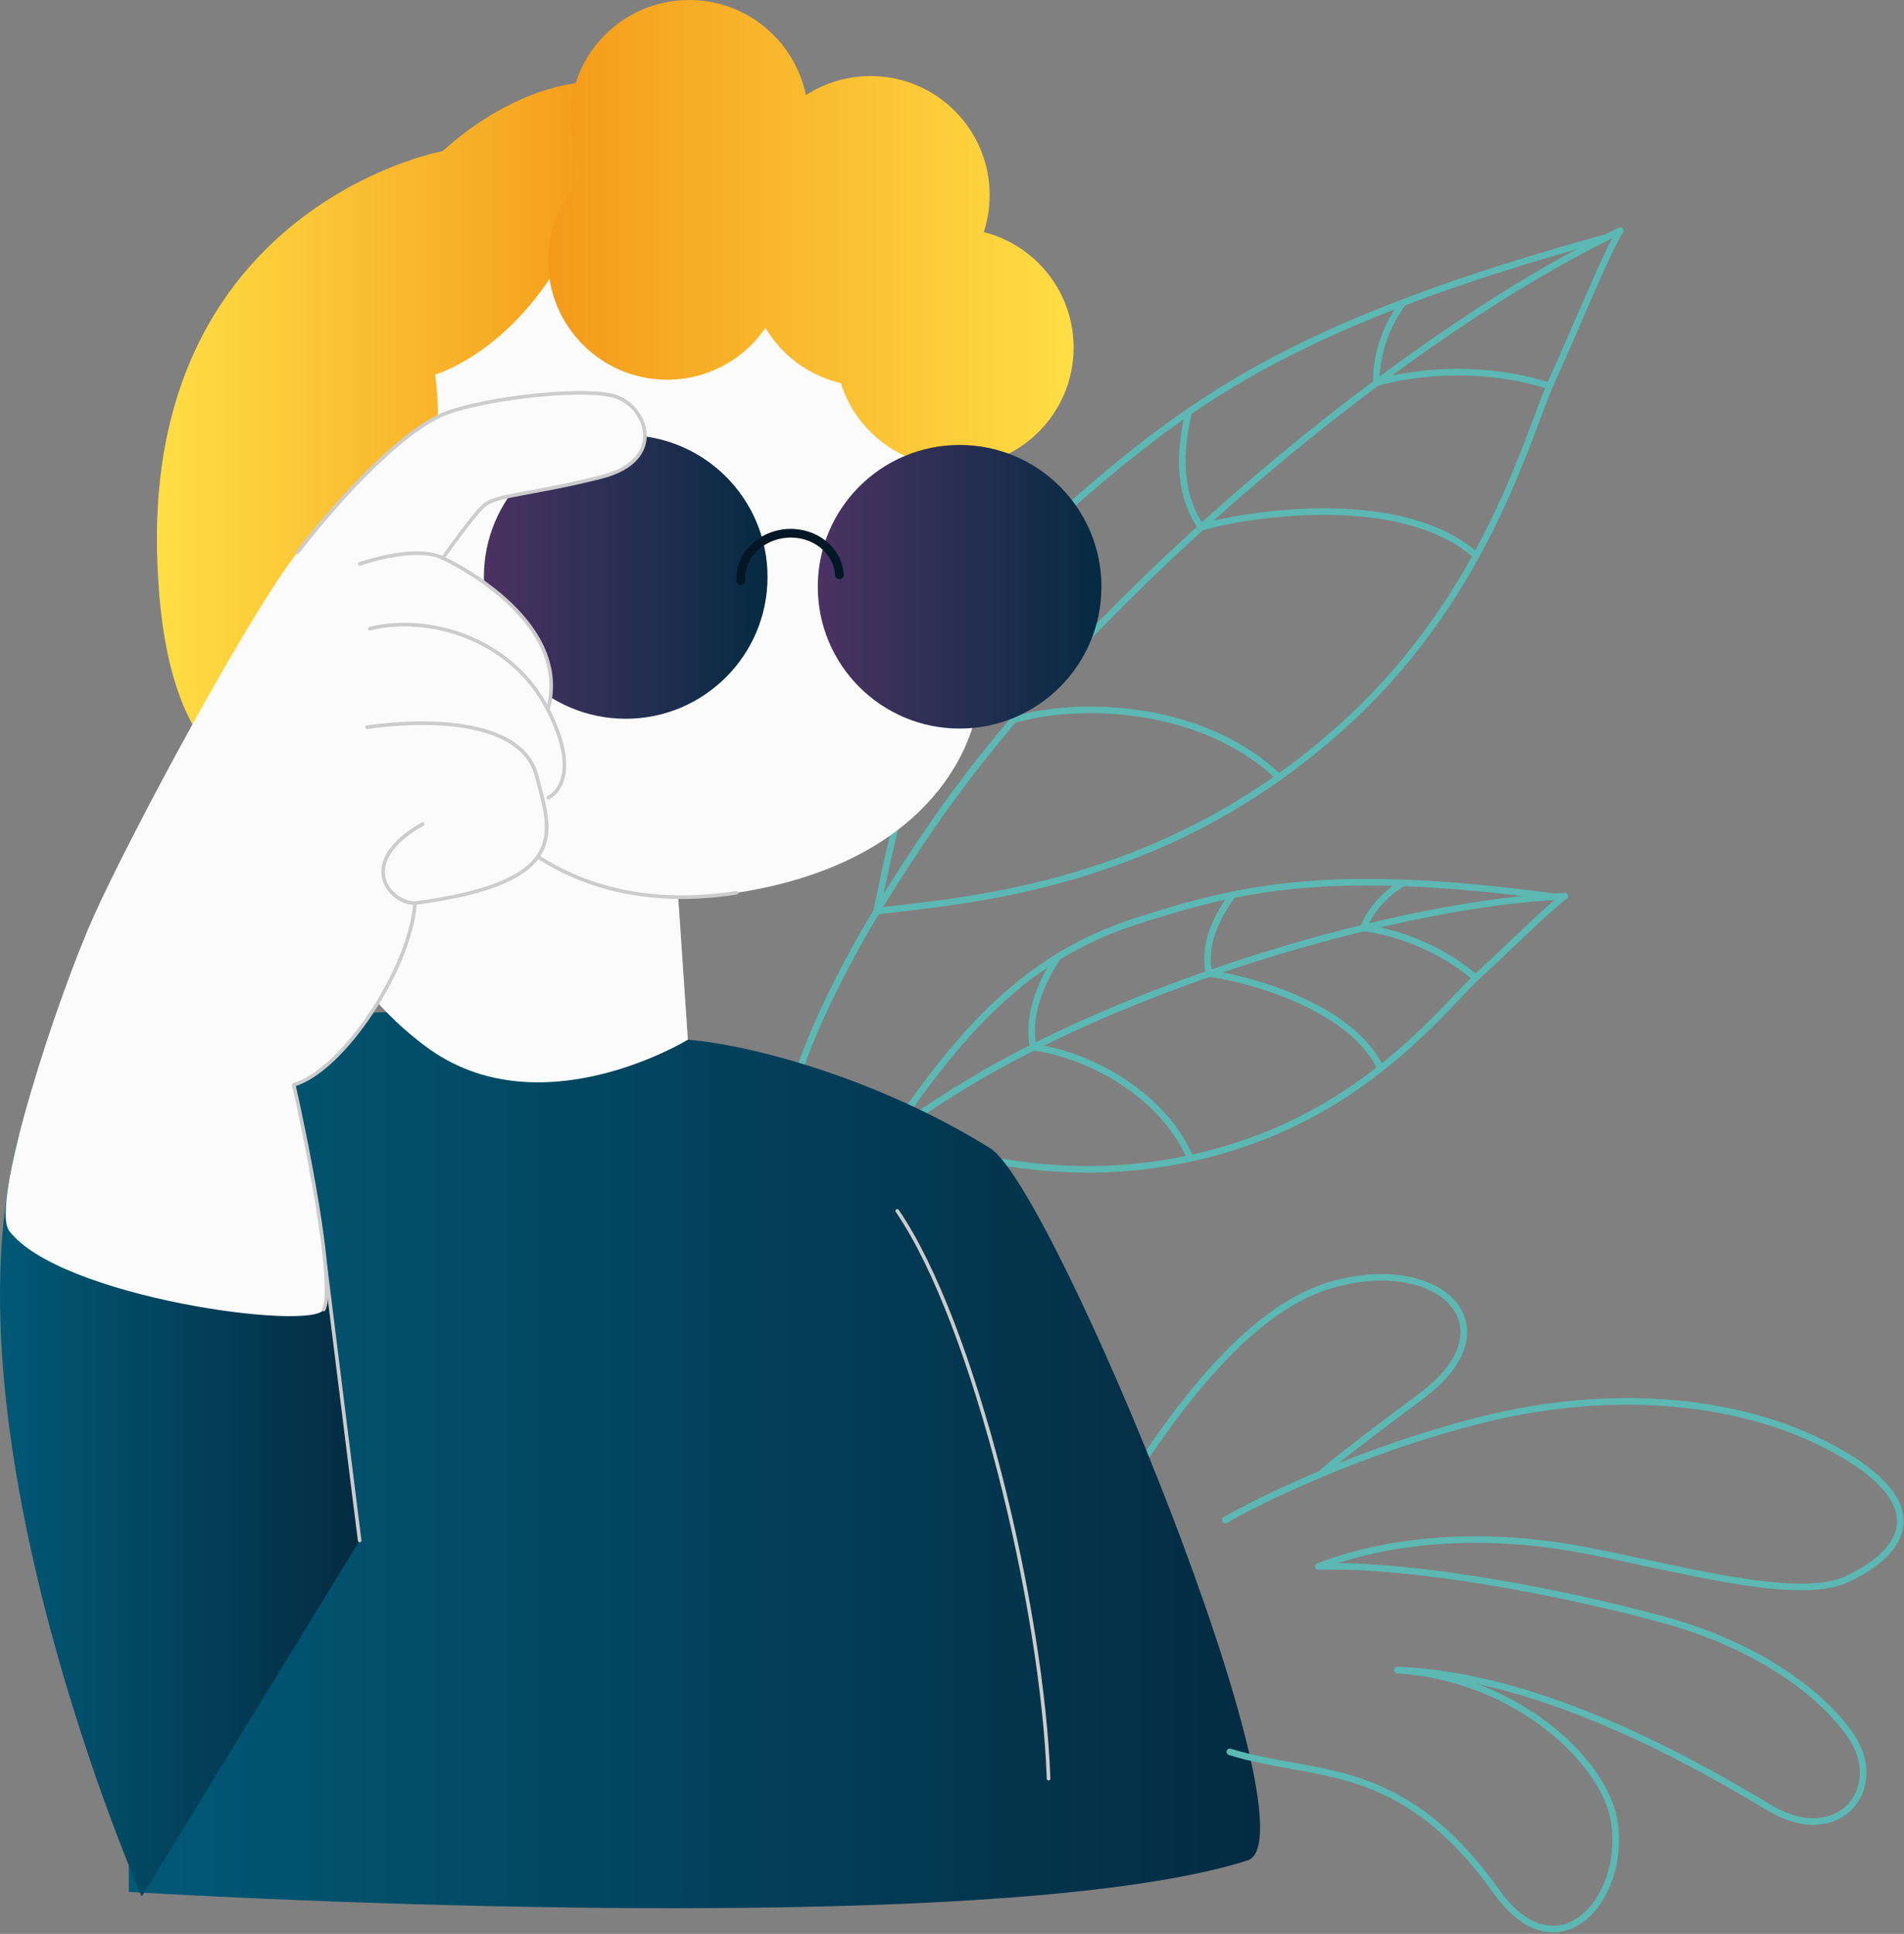 <svg width="515" height="523" viewBox="0 0 515 523" fill="none" xmlns="http://www.w3.org/2000/svg">
<rect x="0" y="0" width="515" height="523" fill="#808080" stroke="none"/>
<path d="M280.335 445.374C302.026 403.275 329.637 356.95 359.198 347.763C388.758 338.576 410.284 358.374 384.291 377.677C360.307 395.497 357.069 398.704 357.069 398.704" stroke="#5CB8B2" stroke-width="1.782" stroke-miterlimit="10" stroke-linecap="round" stroke-linejoin="round"/>
<path d="M356.62 423.614C377.096 415.851 401.8 414.427 426.428 418.833C451.057 423.239 485.279 433.491 499.325 427.166C513.386 420.826 524.223 408.237 498.156 393.1C472.088 377.963 435.887 375.175 400.93 383.943C365.974 392.71 337.703 407.368 331.407 411.085" stroke="#5CB8B2" stroke-width="1.782" stroke-miterlimit="10" stroke-linecap="round" stroke-linejoin="round"/>
<path d="M356.62 423.613C388.009 422.923 433.803 433.369 452.496 438.78C471.983 444.415 491.05 455.595 500.569 469.338C510.447 483.591 497.346 500.122 478.668 488.942C459.991 477.761 417.644 453.077 377.98 451.654" stroke="#5CB8B2" stroke-width="1.782" stroke-miterlimit="10" stroke-linecap="round" stroke-linejoin="round"/>
<path d="M205.745 355.107C207.724 316.17 208.414 286.54 252.484 222.77C296.54 158.999 382.208 88.874 438.226 62.422" stroke="#5CB8B2" stroke-width="1.782" stroke-miterlimit="10" stroke-linecap="round" stroke-linejoin="round"/>
<path d="M237.135 246.435C246.549 199.42 258.151 164.02 291.324 135.2C324.497 106.38 353.038 86.672 434.599 64.176" stroke="#5CB8B2" stroke-width="1.782" stroke-miterlimit="10" stroke-linecap="round" stroke-linejoin="round"/>
<path d="M237.135 246.435C260.279 243.422 316.042 240.56 365.674 194.039C402.715 159.329 413.358 116.93 419.803 102.857C425.994 89.354 434.434 68.432 438.211 62.422" stroke="#5CB8B2" stroke-width="1.782" stroke-miterlimit="10" stroke-linecap="round" stroke-linejoin="round"/>
<path d="M269.409 159.209C267.295 170.794 267.085 183.908 274.161 194.654C293.303 189.183 325.906 191.072 345.918 210.195" stroke="#5CB8B2" stroke-width="1.782" stroke-miterlimit="10" stroke-linecap="round" stroke-linejoin="round"/>
<path d="M321.544 111.371C318.216 125.099 319.745 135.006 324.901 142.604C337.418 138.933 379.18 132.413 399.282 150.263" stroke="#5CB8B2" stroke-width="1.782" stroke-miterlimit="10" stroke-linecap="round" stroke-linejoin="round"/>
<path d="M379.585 81.8C371.415 92.785 372.3 103.546 372.3 103.546C372.3 103.546 394.125 96.502 419.129 104.371" stroke="#5CB8B2" stroke-width="1.782" stroke-miterlimit="10" stroke-linecap="round" stroke-linejoin="round"/>
<path d="M190.261 369.045C202.343 344.166 211.022 325.012 257.476 295.593C303.93 266.158 379.315 244.127 423.221 242.373" stroke="#5CB8B2" stroke-width="1.782" stroke-miterlimit="10" stroke-linecap="round" stroke-linejoin="round"/>
<path d="M240.897 306.788C260.084 278.687 277.473 258.799 307.123 249.177C336.773 239.555 360.877 234.594 420.373 242.508" stroke="#5CB8B2" stroke-width="1.782" stroke-miterlimit="10" stroke-linecap="round" stroke-linejoin="round"/>
<path d="M240.897 306.787C256.847 311.238 294.052 324.817 339.367 308.196C373.184 295.802 391.892 271.058 400.001 263.654C407.781 256.55 419.099 245.235 423.236 242.357" stroke="#5CB8B2" stroke-width="1.782" stroke-miterlimit="10" stroke-linecap="round" stroke-linejoin="round"/>
<path d="M286.152 258.77C281.565 265.754 277.787 274.251 279.436 283.229C293.452 284.967 314.228 295.233 321.978 313.263" stroke="#5CB8B2" stroke-width="1.782" stroke-miterlimit="10" stroke-linecap="round" stroke-linejoin="round"/>
<path d="M333.46 241.983C327.479 250.032 325.74 256.926 326.999 263.31C336.188 264.374 365.269 271.703 373.453 288.923" stroke="#5CB8B2" stroke-width="1.782" stroke-miterlimit="10" stroke-linecap="round" stroke-linejoin="round"/>
<path d="M379.57 238.762C371.191 243.678 368.778 250.946 368.778 250.946C368.778 250.946 384.982 252.4 399.132 264.465" stroke="#5CB8B2" stroke-width="1.782" stroke-miterlimit="10" stroke-linecap="round" stroke-linejoin="round"/>
<path d="M34.843 280.635C129.295 265.947 154.808 278.477 186.063 281.174C205.58 282.853 239.637 292.894 267.908 310.594C284.892 321.235 357.384 496.825 337.372 503.165C265.435 525.915 34.843 511.64 34.843 511.64V280.635Z" fill="url(#paint0_linear)"/>
<path d="M88.013 342.308C93.724 388.304 97.277 416.615 97.277 416.615L38.332 512.912C38.332 512.912 -16.555 388.246 5.028 307.628C11.114 286.376 88.013 342.308 88.013 342.308Z" fill="url(#paint1_linear)"/>
<path d="M242.695 327.485C263.561 357.969 282.014 434.854 283.618 481.029" stroke="#CCCCCC" stroke-width="0.974" stroke-miterlimit="10" stroke-linecap="round" stroke-linejoin="round"/>
<path d="M88.014 342.308C93.725 388.303 97.278 416.614 97.278 416.614" stroke="#CCCCCC" stroke-width="0.974" stroke-miterlimit="10" stroke-linecap="round" stroke-linejoin="round"/>
<path d="M183.154 238.297L186.063 281.175C186.063 281.175 145.754 305.874 115.13 282.989C84.505 260.103 85.51 232.737 85.51 232.737L168.764 204.815L183.154 238.297Z" fill="#FBFBFB"/>
<path d="M265.061 187.189C281.701 187.189 295.19 173.702 295.19 157.065C295.19 140.428 281.701 126.94 265.061 126.94C248.42 126.94 234.931 140.428 234.931 157.065C234.931 173.702 248.42 187.189 265.061 187.189Z" fill="#DEDEDE"/>
<path d="M159.695 22.091C145.904 22.87 131.514 30.199 119.717 40.87C105.011 43.837 36.462 66.033 42.848 157.41C46.116 211.244 71.674 211.679 71.674 211.679L164.687 75.91L159.695 22.091Z" fill="url(#paint2_linear)"/>
<path d="M116.015 121.261C120.197 117.559 117.679 101.313 117.679 101.313C117.679 101.313 134.378 96.637 148.648 75.445C172.287 78.907 226.207 78.338 226.207 78.338C226.207 78.338 247.807 90.597 252.349 100.084C256.891 109.571 263.082 138.496 264.296 148.493C265.51 158.489 266.305 176.714 264.611 189.873C262.917 203.046 250.34 233.515 199.269 241.458C148.198 249.402 128.217 214.811 128.217 214.811L115.475 132.906L116.015 121.261Z" fill="#FBFBFB"/>
<path d="M199.238 241.444C148.167 249.387 128.186 214.797 128.186 214.797L115.444 132.892" stroke="#CCCCCC" stroke-width="0.974" stroke-miterlimit="10" stroke-linecap="round" stroke-linejoin="round"/>
<path d="M258.18 126.207C275.971 126.207 290.393 111.788 290.393 94C290.393 76.212 275.971 61.792 258.18 61.792C240.389 61.792 225.966 76.212 225.966 94C225.966 111.788 240.389 126.207 258.18 126.207Z" fill="url(#paint3_linear)"/>
<path d="M180.472 102.692C198.263 102.692 212.686 88.273 212.686 70.485C212.686 52.697 198.263 38.277 180.472 38.277C162.681 38.277 148.258 52.697 148.258 70.485C148.258 88.273 162.681 102.692 180.472 102.692Z" fill="url(#paint4_linear)"/>
<path d="M234.751 104.446C252.542 104.446 266.964 90.026 266.964 72.239C266.964 54.451 252.542 40.031 234.751 40.031C216.96 40.031 202.537 54.451 202.537 72.239C202.537 90.026 216.96 104.446 234.751 104.446Z" fill="url(#paint5_linear)"/>
<path d="M186.409 64.415C204.2 64.415 218.622 49.995 218.622 32.208C218.622 14.42 204.2 0 186.409 0C168.617 0 154.195 14.42 154.195 32.208C154.195 49.995 168.617 64.415 186.409 64.415Z" fill="url(#paint6_linear)"/>
<path d="M235.47 84.978C253.261 84.978 267.684 70.558 267.684 52.77C267.684 34.982 253.261 20.563 235.47 20.563C217.679 20.563 203.257 34.982 203.257 52.77C203.257 70.558 217.679 84.978 235.47 84.978Z" fill="url(#paint7_linear)"/>
<path d="M259.558 197.035C280.743 197.035 297.918 179.865 297.918 158.683C297.918 137.502 280.743 120.331 259.558 120.331C238.373 120.331 221.199 137.502 221.199 158.683C221.199 179.865 238.373 197.035 259.558 197.035Z" fill="url(#paint8_linear)"/>
<path d="M169.244 194.383C190.429 194.383 207.603 177.212 207.603 156.031C207.603 134.85 190.429 117.679 169.244 117.679C148.058 117.679 130.884 134.85 130.884 156.031C130.884 177.212 148.058 194.383 169.244 194.383Z" fill="url(#paint9_linear)"/>
<path d="M200.407 157.065C200.002 150.426 205.639 144.686 212.999 144.236C220.359 143.786 226.64 148.822 227.044 155.461" stroke="#021725" stroke-width="2.35" stroke-miterlimit="10" stroke-linecap="round" stroke-linejoin="round"/>
<path d="M2.405 332.776C-2.646 324.968 15.507 269.605 25.535 247.379C35.563 225.138 66.953 166.778 80.429 149.408C93.905 132.023 110.229 115.567 120.857 111.655C131.485 107.759 156.203 104.806 165.527 106.964C174.851 109.107 180.817 124.364 162.664 128.98C144.496 133.596 134.198 133.851 131.035 136.594C127.857 139.337 119.777 150.922 119.777 150.922C119.777 150.922 155.094 167.003 148.183 191.912C155.394 206.404 152.71 215.606 146.999 216.491C148.228 224.389 153.865 240.021 112.267 244.232C110.978 261.962 92.78 289.508 79.454 293.375C82.242 305.53 90.967 347.674 87.549 354.148C84.431 360.083 16.016 350.896 2.405 332.776Z" fill="#FBFBFB"/>
<path d="M112.267 244.232C110.978 261.962 92.78 289.509 79.454 293.375C82.242 305.53 90.966 347.674 87.549 354.148" stroke="#CCCCCC" stroke-width="0.974" stroke-miterlimit="10" stroke-linecap="round" stroke-linejoin="round"/>
<path d="M131.05 136.594C127.872 139.336 119.792 150.922 119.792 150.922C119.792 150.922 155.109 167.003 148.198 191.911" stroke="#CCCCCC" stroke-width="0.974" stroke-miterlimit="10" stroke-linecap="round" stroke-linejoin="round"/>
<path d="M80.444 149.408C93.92 132.023 110.244 115.567 120.872 111.655C131.5 107.759 156.218 104.806 165.542 106.964C174.866 109.107 180.832 124.364 162.679 128.98C144.511 133.597 134.213 133.851 131.05 136.594" stroke="#CCCCCC" stroke-width="0.974" stroke-miterlimit="10" stroke-linecap="round" stroke-linejoin="round"/>
<path d="M97.306 152.509C108.024 149.017 115.879 148.898 119.791 150.936" stroke="#CCCCCC" stroke-width="0.974" stroke-miterlimit="10" stroke-linecap="round" stroke-linejoin="round"/>
<path d="M100.035 170.03C115.55 166.103 138.215 172.353 148.198 191.911C158.182 211.469 148.303 215.711 148.303 215.711" stroke="#CCCCCC" stroke-width="0.974" stroke-miterlimit="10" stroke-linecap="round" stroke-linejoin="round"/>
<path d="M99.3 196.662C117.154 194.13 141.407 195.089 145.155 209.851C148.902 224.629 155.288 238.552 112.267 244.247C105.491 244.307 95.868 233.336 114.32 222.86" stroke="#CCCCCC" stroke-width="0.974" stroke-miterlimit="10" stroke-linecap="round" stroke-linejoin="round"/>
<path d="M332.651 473.775C355.886 481.029 378.835 475.199 404.903 511.738C421.152 534.503 439.98 514.031 436.637 492.629C434.089 476.323 410 453.647 377.981 451.669" stroke="#5CB8B2" stroke-width="1.782" stroke-miterlimit="10" stroke-linecap="round" stroke-linejoin="round"/>
<defs>
<linearGradient id="paint0_linear" x1="34.793" y1="394.797" x2="340.801" y2="394.797" gradientUnits="userSpaceOnUse">
<stop stop-color="#015976"/>
<stop offset="1" stop-color="#042B42"/>
</linearGradient>
<linearGradient id="paint1_linear" x1="-0.016" y1="407.821" x2="97.266" y2="407.821" gradientUnits="userSpaceOnUse">
<stop stop-color="#015976"/>
<stop offset="1" stop-color="#042B42"/>
</linearGradient>
<linearGradient id="paint2_linear" x1="42.459" y1="116.915" x2="164.779" y2="116.915" gradientUnits="userSpaceOnUse">
<stop stop-color="#FFDE44"/>
<stop offset="1" stop-color="#F49A1A"/>
<stop offset="1" stop-color="#F49A1A"/>
</linearGradient>
<linearGradient id="paint3_linear" x1="148.294" y1="63.124" x2="290.5" y2="63.124" gradientUnits="userSpaceOnUse">
<stop stop-color="#F49A1A"/>
<stop offset="1" stop-color="#FFDE44"/>
</linearGradient>
<linearGradient id="paint4_linear" x1="148.294" y1="63.124" x2="290.5" y2="63.124" gradientUnits="userSpaceOnUse">
<stop stop-color="#F49A1A"/>
<stop offset="1" stop-color="#FFDE44"/>
</linearGradient>
<linearGradient id="paint5_linear" x1="148.294" y1="63.124" x2="290.5" y2="63.124" gradientUnits="userSpaceOnUse">
<stop stop-color="#F49A1A"/>
<stop offset="1" stop-color="#FFDE44"/>
</linearGradient>
<linearGradient id="paint6_linear" x1="148.294" y1="63.124" x2="290.5" y2="63.124" gradientUnits="userSpaceOnUse">
<stop stop-color="#F49A1A"/>
<stop offset="1" stop-color="#FFDE44"/>
</linearGradient>
<linearGradient id="paint7_linear" x1="148.294" y1="63.124" x2="290.5" y2="63.124" gradientUnits="userSpaceOnUse">
<stop stop-color="#F49A1A"/>
<stop offset="1" stop-color="#FFDE44"/>
</linearGradient>
<linearGradient id="paint8_linear" x1="221.209" y1="158.68" x2="297.907" y2="158.68" gradientUnits="userSpaceOnUse">
<stop stop-color="#4B3263"/>
<stop offset="1" stop-color="#042B42"/>
</linearGradient>
<linearGradient id="paint9_linear" x1="130.895" y1="156.027" x2="207.592" y2="156.027" gradientUnits="userSpaceOnUse">
<stop stop-color="#4B3263"/>
<stop offset="1" stop-color="#042B42"/>
</linearGradient>
</defs>
</svg>
